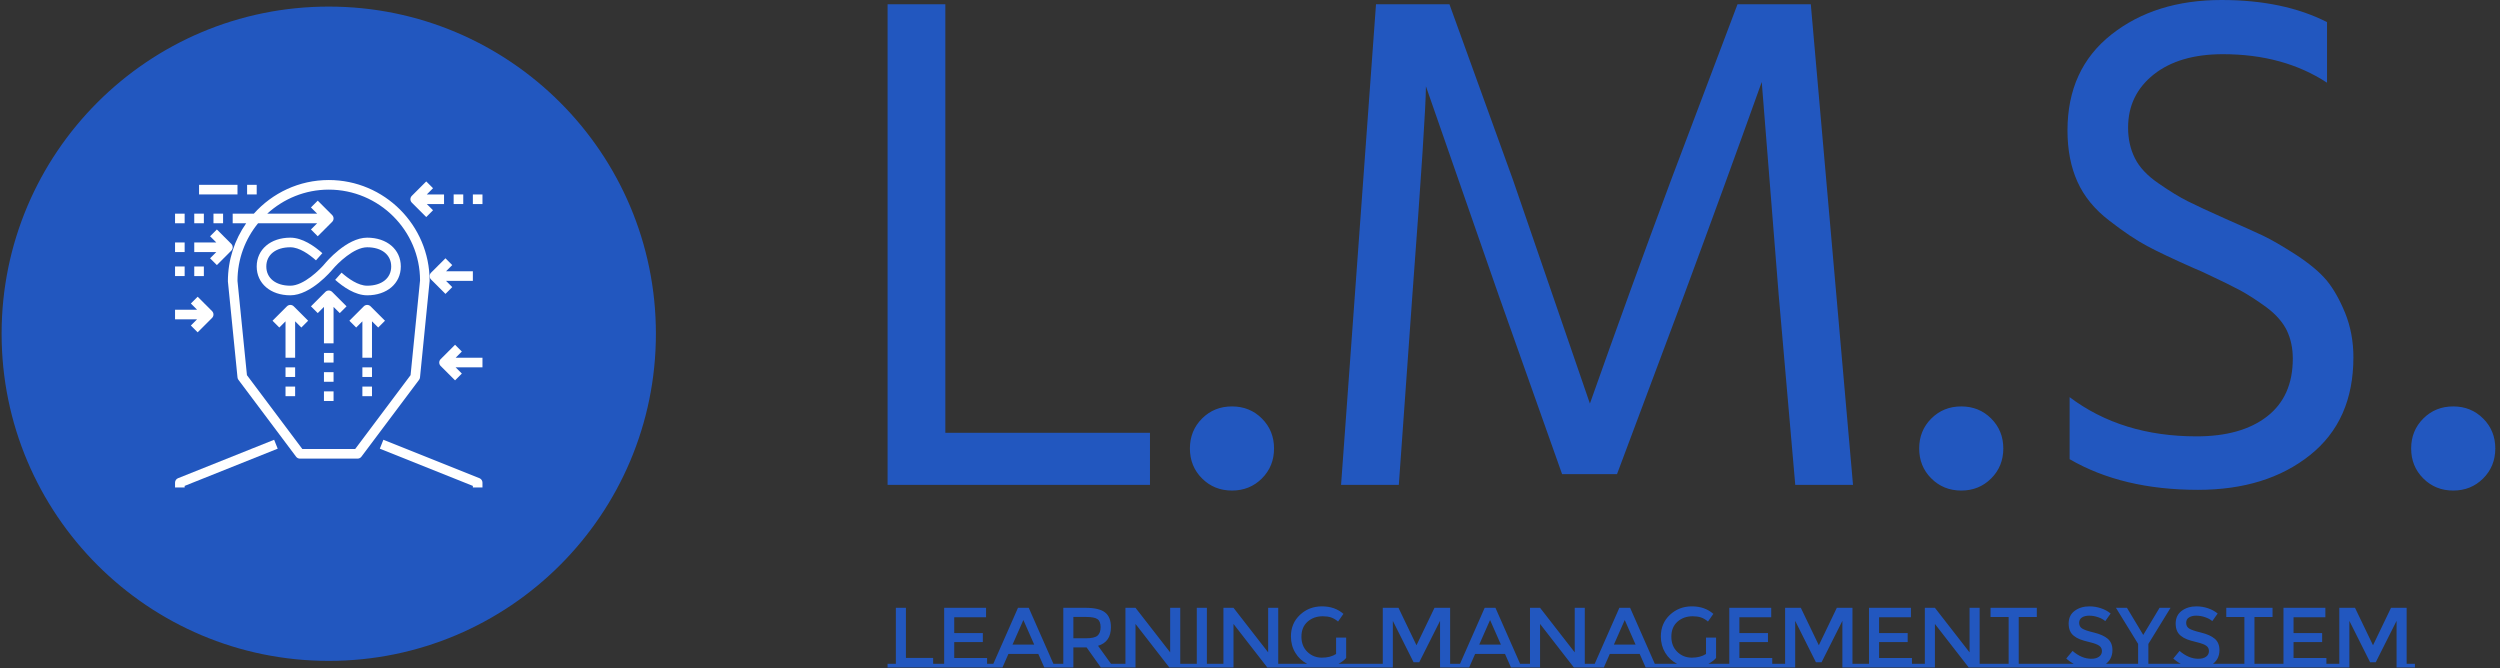 <svg xmlns="http://www.w3.org/2000/svg" version="1.1" xmlns:xlink="http://www.w3.org/1999/xlink" xmlns:svgjs="http://svgjs.dev/svgjs" width="1500" height="401" viewBox="0 0 1500 401"><rect x="0" y="0" width="1500" height="401" fill="#333333" stroke="none"/><g transform="matrix(1,0,0,1,-0.909,-0.257)"><svg viewBox="0 0 396 106" data-background-color="#ffffff" preserveAspectRatio="xMidYMid meet" height="401" width="1500" xmlns="http://www.w3.org/2000/svg" xmlns:xlink="http://www.w3.org/1999/xlink"><g id="tight-bounds" transform="matrix(1,0,0,1,0.24,0.068)"><svg viewBox="0 0 395.52 105.864" height="105.864" width="395.52"><g><svg viewBox="0 0 613.45 164.195" height="105.864" width="395.52"><g transform="matrix(1,0,0,1,217.93,0)"><svg viewBox="0 0 395.52 164.195" height="164.195" width="395.52"><g id="textblocktransform"><svg viewBox="0 0 395.52 164.195" height="164.195" width="395.52" id="textblock"><g><svg viewBox="0 0 395.52 120.673" height="120.673" width="395.52"><g transform="matrix(1,0,0,1,0,0)"><svg width="395.52" viewBox="3.85 -34 112.74 34.4" height="120.673" data-palette-color="#2257bf"><path d="M22.25-3.65L22.25 0 3.85 0 3.85-33.7 7.9-33.7 7.9-3.65 22.25-3.65ZM30.1-4.65Q30.95-3.8 30.95-2.55 30.95-1.3 30.1-0.45 29.25 0.4 28 0.4 26.75 0.4 25.9-0.45 25.05-1.3 25.05-2.55 25.05-3.8 25.9-4.65 26.75-5.5 28-5.5 29.25-5.5 30.1-4.65ZM40.65-13.3L39.7 0 35.65 0 38.1-33.7 43.25-33.7 47.7-21.4 53.1-5.7Q56-13.9 58.8-21.4L58.8-21.4 63.45-33.7 68.59-33.7 71.55 0 67.5 0 66.34-13.3 65.15-28.25Q62.5-20.85 59.7-13.3L59.7-13.3 55-0.75 51.15-0.75 46.7-13.3 41.6-27.95Q41.6-26 40.65-13.3L40.65-13.3ZM81.24-4.65Q82.09-3.8 82.09-2.55 82.09-1.3 81.24-0.45 80.39 0.4 79.14 0.4 77.89 0.4 77.04-0.45 76.19-1.3 76.19-2.55 76.19-3.8 77.04-4.65 77.89-5.5 79.14-5.5 80.39-5.5 81.24-4.65ZM106.64-8.95L106.64-8.95Q106.64-4.5 103.59-2.08 100.54 0.35 95.74 0.35L95.74 0.35Q90.44 0.35 86.74-1.8L86.74-1.8 86.74-6.15Q90.39-3.4 95.64-3.4L95.64-3.4Q98.79-3.4 100.59-4.8 102.39-6.2 102.39-8.85L102.39-8.85Q102.39-9.95 101.97-10.83 101.54-11.7 100.57-12.43 99.59-13.15 98.72-13.63 97.84-14.1 96.34-14.8L96.34-14.8Q96.04-14.95 95.44-15.2L95.44-15.2Q93.29-16.15 92.17-16.75 91.04-17.35 89.52-18.53 87.99-19.7 87.29-21.25 86.59-22.8 86.59-24.85L86.59-24.85Q86.59-29.15 89.67-31.58 92.74-34 97.39-34L97.39-34Q101.74-34 104.79-32.45L104.79-32.45 104.79-28.2Q101.74-30.2 97.49-30.2L97.49-30.2Q94.44-30.2 92.64-28.78 90.84-27.35 90.84-25.05L90.84-25.05Q90.84-23.85 91.32-22.9 91.79-21.95 92.99-21.13 94.19-20.3 95.04-19.88 95.89-19.45 97.69-18.65L97.69-18.65Q99.39-17.9 100.29-17.48 101.19-17.05 102.62-16.13 104.04-15.2 104.77-14.33 105.49-13.45 106.07-12.03 106.64-10.6 106.64-8.95ZM115.74-4.65Q116.59-3.8 116.59-2.55 116.59-1.3 115.74-0.45 114.89 0.4 113.64 0.4 112.39 0.4 111.54-0.45 110.69-1.3 110.69-2.55 110.69-3.8 111.54-4.65 112.39-5.5 113.64-5.5 114.89-5.5 115.74-4.65Z" opacity="1" transform="matrix(1,0,0,1,0,0)" fill="#2257bf" class="wordmark-text-0" data-fill-palette-color="primary" id="text-0"></path></svg></g></svg></g><g transform="matrix(1,0,0,1,0,149.161)"><svg viewBox="0 0 375.744 15.034" height="15.034" width="375.744"><g transform="matrix(1,0,0,1,0,0)"><svg width="375.744" viewBox="0 -35.8 894.69 35.8" height="15.034" data-palette-color="#2257bf"><path d="M26.7-2.15L31.55-2.15 31.55 0 0 0 0-2.15 4.85-2.15 4.85-34.95 10.75-34.95 10.75-5.6 26.7-5.6 26.7-2.15ZM28.3-2.15L33.15-2.15 33.15-34.95 57.7-34.95 57.7-29.4 39.05-29.4 39.05-20.15 55.8-20.15 55.8-14.9 39.05-14.9 39.05-5.55 58.3-5.55 58.3-2.15 63.15-2.15 63.15 0 28.3 0 28.3-2.15ZM97.15-2.15L102.95-2.15 102.95 0 91.8 0 88.3-7.95 70.8-7.95 67.3 0 56.15 0 56.15-2.15 61.95-2.15 76.4-34.95 82.7-34.95 97.15-2.15ZM73.2-13.4L85.9-13.4 79.55-27.8 73.2-13.4ZM130.89-2.15L135.74-2.15 135.74 0 124.94 0 116.59-11.75 108.84-11.75 108.84 0 98.09 0 98.09-2.15 102.94-2.15 102.94-34.95 115.94-34.95Q123.94-34.95 127.39-32.25 130.84-29.55 130.84-23.6L130.84-23.6Q130.84-14.95 123.29-12.7L123.29-12.7 130.89-2.15ZM116.19-17.1Q121.19-17.1 122.99-18.65 124.79-20.2 124.79-23.63 124.79-27.05 122.94-28.33 121.09-29.6 116.34-29.6L116.34-29.6 108.84-29.6 108.84-17.1 116.19-17.1ZM134.49-2.15L139.34-2.15 139.34-34.95 145.24-34.95 165.54-8.85 165.54-34.95 171.44-34.95 171.44-2.15 176.29-2.15 176.29 0 165.04 0 145.24-25.5 145.24 0 134.49 0 134.49-2.15ZM176.29-2.15L181.14-2.15 181.14-34.95 187.04-34.95 187.04-2.15 191.89-2.15 191.89 0 176.29 0 176.29-2.15ZM191.89-2.15L196.74-2.15 196.74-34.95 202.64-34.95 222.94-8.85 222.94-34.95 228.84-34.95 228.84-2.15 233.69-2.15 233.69 0 222.44 0 202.64-25.5 202.64 0 191.89 0 191.89-2.15ZM264.13-2.15L271.53-2.15 271.53 0 233.68 0 233.68-2.15 245.78-2.15Q241.43-4.35 238.86-8.6 236.28-12.85 236.28-18.2L236.28-18.2Q236.28-25.85 241.58-30.83 246.88-35.8 254.46-35.8 262.03-35.8 267.03-31.4L267.03-31.4 263.88-26.9Q261.83-28.65 259.76-29.33 257.68-30 254.93-30L254.93-30Q249.58-30 246.01-26.8 242.43-23.6 242.43-18.05 242.43-12.5 245.93-9.13 249.43-5.75 254.41-5.75 259.38-5.75 262.73-7.9L262.73-7.9 262.73-17.5 268.63-17.5 268.63-5.55Q266.78-3.5 264.13-2.15L264.13-2.15ZM271.53-2.15L285.23-2.15 285.23 0 271.53 0 271.53-2.15ZM329.53-2.15L334.38-2.15 334.38 0 323.63 0 323.63-27.3 311.43-3.05 308.13-3.05 295.98-27.3 295.98 0 285.23 0 285.23-2.15 290.08-2.15 290.08-34.95 299.28-34.95 309.83-13 320.38-34.95 329.53-34.95 329.53-2.15ZM370.53-2.15L376.33-2.15 376.33 0 365.18 0 361.68-7.95 344.18-7.95 340.68 0 329.53 0 329.53-2.15 335.33-2.15 349.78-34.95 356.08-34.95 370.53-2.15ZM346.58-13.4L359.28-13.4 352.93-27.8 346.58-13.4ZM371.47-2.15L376.32-2.15 376.32-34.95 382.22-34.95 402.52-8.85 402.52-34.95 408.42-34.95 408.42-2.15 413.27-2.15 413.27 0 402.02 0 382.22-25.5 382.22 0 371.47 0 371.47-2.15ZM449.42-2.15L455.22-2.15 455.22 0 444.07 0 440.57-7.95 423.07-7.95 419.57 0 408.42 0 408.42-2.15 414.22-2.15 428.67-34.95 434.97-34.95 449.42-2.15ZM425.47-13.4L438.17-13.4 431.82-27.8 425.47-13.4ZM480.82-2.15L488.22-2.15 488.22 0 450.37 0 450.37-2.15 462.47-2.15Q458.12-4.35 455.54-8.6 452.97-12.85 452.97-18.2L452.97-18.2Q452.97-25.85 458.27-30.83 463.57-35.8 471.14-35.8 478.72-35.8 483.72-31.4L483.72-31.4 480.57-26.9Q478.52-28.65 476.44-29.33 474.37-30 471.62-30L471.62-30Q466.27-30 462.69-26.8 459.12-23.6 459.12-18.05 459.12-12.5 462.62-9.13 466.12-5.75 471.09-5.75 476.07-5.75 479.42-7.9L479.42-7.9 479.42-17.5 485.32-17.5 485.32-5.55Q483.47-3.5 480.82-2.15L480.82-2.15ZM488.22-2.15L493.07-2.15 493.07-34.95 517.62-34.95 517.62-29.4 498.97-29.4 498.97-20.15 515.72-20.15 515.72-14.9 498.97-14.9 498.97-5.55 518.22-5.55 518.22-2.15 523.07-2.15 523.07 0 488.22 0 488.22-2.15ZM565.21-2.15L570.06-2.15 570.06 0 559.31 0 559.31-27.3 547.11-3.05 543.81-3.05 531.66-27.3 531.66 0 520.91 0 520.91-2.15 525.76-2.15 525.76-34.95 534.96-34.95 545.51-13 556.06-34.95 565.21-34.95 565.21-2.15ZM570.06-2.15L574.91-2.15 574.91-34.95 599.46-34.95 599.46-29.4 580.81-29.4 580.81-20.15 597.56-20.15 597.56-14.9 580.81-14.9 580.81-5.55 600.06-5.55 600.06-2.15 604.91-2.15 604.91 0 570.06 0 570.06-2.15ZM602.76-2.15L607.61-2.15 607.61-34.95 613.51-34.95 633.81-8.85 633.81-34.95 639.71-34.95 639.71-2.15 644.56-2.15 644.56 0 633.31 0 613.51-25.5 613.51 0 602.76 0 602.76-2.15ZM662.6-2.15L674.75-2.15 674.75 0 644.55 0 644.55-2.15 656.7-2.15 656.7-29.55 646.1-29.55 646.1-34.95 673.2-34.95 673.2-29.55 662.6-29.55 662.6-2.15ZM674.75-2.15L688.45-2.15 688.45 0 674.75 0 674.75-2.15ZM713.7-2.15L719.95-2.15 719.95 0 688.45 0 688.45-2.15 694.85-2.15Q692.45-3.4 690.45-5.25L690.45-5.25 694.15-9.7Q699.45-5.1 705.15-5.1L705.15-5.1Q708-5.1 709.67-6.33 711.35-7.55 711.35-9.58 711.35-11.6 709.77-12.73 708.2-13.85 704.35-14.78 700.5-15.7 698.5-16.48 696.5-17.25 694.95-18.5L694.95-18.5Q691.85-20.85 691.85-25.7 691.85-30.55 695.37-33.18 698.9-35.8 704.1-35.8L704.1-35.8Q707.45-35.8 710.75-34.7 714.05-33.6 716.45-31.6L716.45-31.6 713.3-27.15Q711.75-28.55 709.1-29.45 706.45-30.35 703.87-30.35 701.3-30.35 699.65-29.3 698-28.25 698-26.13 698-24 699.65-22.88 701.3-21.75 706.67-20.45 712.05-19.15 714.77-16.8 717.5-14.45 717.5-10.2L717.5-10.2Q717.5-5.05 713.7-2.15L713.7-2.15ZM719.95-2.15L732.55-2.15 732.55-13.8 719.55-34.95 726-34.95 735.55-19.05 745.1-34.95 751.55-34.95 738.55-13.8 738.55-2.15 751.15-2.15 751.15 0 719.95 0 719.95-2.15ZM776.39-2.15L782.64-2.15 782.64 0 751.14 0 751.14-2.15 757.54-2.15Q755.14-3.4 753.14-5.25L753.14-5.25 756.84-9.7Q762.14-5.1 767.84-5.1L767.84-5.1Q770.69-5.1 772.37-6.33 774.04-7.55 774.04-9.58 774.04-11.6 772.47-12.73 770.89-13.85 767.04-14.78 763.19-15.7 761.19-16.48 759.19-17.25 757.64-18.5L757.64-18.5Q754.54-20.85 754.54-25.7 754.54-30.55 758.07-33.18 761.59-35.8 766.79-35.8L766.79-35.8Q770.14-35.8 773.44-34.7 776.74-33.6 779.14-31.6L779.14-31.6 775.99-27.15Q774.44-28.55 771.79-29.45 769.14-30.35 766.57-30.35 763.99-30.35 762.34-29.3 760.69-28.25 760.69-26.13 760.69-24 762.34-22.88 763.99-21.75 769.37-20.45 774.74-19.15 777.47-16.8 780.19-14.45 780.19-10.2L780.19-10.2Q780.19-5.05 776.39-2.15L776.39-2.15ZM800.69-2.15L812.84-2.15 812.84 0 782.64 0 782.64-2.15 794.79-2.15 794.79-29.55 784.19-29.55 784.19-34.95 811.29-34.95 811.29-29.55 800.69-29.55 800.69-2.15ZM812.84-2.15L817.69-2.15 817.69-34.95 842.24-34.95 842.24-29.4 823.59-29.4 823.59-20.15 840.34-20.15 840.34-14.9 823.59-14.9 823.59-5.55 842.84-5.55 842.84-2.15 847.69-2.15 847.69 0 812.84 0 812.84-2.15ZM889.84-2.15L894.69-2.15 894.69 0 883.94 0 883.94-27.3 871.74-3.05 868.44-3.05 856.29-27.3 856.29 0 845.54 0 845.54-2.15 850.39-2.15 850.39-34.95 859.59-34.95 870.14-13 880.69-34.95 889.84-34.95 889.84-2.15Z" opacity="1" transform="matrix(1,0,0,1,0,0)" fill="#2257bf" class="slogan-text-1" data-fill-palette-color="secondary" id="text-1"></path></svg></g></svg></g></svg></g></svg></g><g transform="matrix(1,0,0,1,0,1.62)"><svg viewBox="0 0 160.954 160.954" height="160.954" width="160.954"><g><svg></svg></g><g id="icon-0"><svg viewBox="0 0 160.954 160.954" height="160.954" width="160.954"><g><path d="M0 80.477c0-44.446 36.031-80.477 80.477-80.477 44.446 0 80.477 36.031 80.477 80.477 0 44.446-36.031 80.477-80.477 80.477-44.446 0-80.477-36.031-80.477-80.477zM80.477 150.072c38.436 0 69.595-31.159 69.595-69.595 0-38.436-31.159-69.595-69.595-69.595-38.436 0-69.595 31.159-69.595 69.595 0 38.436 31.159 69.595 69.595 69.595z" data-fill-palette-color="accent" fill="#2257bf" stroke="transparent"></path><ellipse rx="79.672" ry="79.672" cx="80.477" cy="80.477" fill="#2257bf" stroke="transparent" stroke-width="0" fill-opacity="1" data-fill-palette-color="accent"></ellipse></g><g transform="matrix(1,0,0,1,42.665,42.665)"><svg viewBox="0 0 75.625 75.625" height="75.625" width="75.625"><g><svg xmlns="http://www.w3.org/2000/svg" xmlns:xlink="http://www.w3.org/1999/xlink" version="1.1" x="0" y="0" viewBox="0 0 64 64" style="enable-background:new 0 0 64 64;" xml:space="preserve" height="75.625" width="75.625" class="icon-cg-0" data-fill-palette-color="quaternary" id="cg-0"><g fill="#ffffff" data-fill-palette-color="quaternary"><path d="M50.995 41.1L53 21C53 9.42 43.58 0 32 0c-6.191 0-11.747 2.709-15.593 7H12v2h2.809c-2.391 3.424-3.806 7.589-3.805 12.1l2 20c0.018 0.181 0.085 0.354 0.195 0.5l12 16c0.188 0.252 0.485 0.4 0.8 0.4h12c0.315 0 0.611-0.148 0.8-0.4l12-16C50.91 41.454 50.977 41.281 50.995 41.1zM37.5 56h-11L14.967 40.623 13 21c0-4.548 1.61-8.726 4.285-12h12.301l-1.293 1.293 1.414 1.414 3-3c0.391-0.391 0.391-1.023 0-1.414l-3-3-1.414 1.414L29.586 7H19.2c3.381-3.094 7.867-5 12.8-5 10.477 0 19 8.523 19.005 18.9l-1.972 19.723L37.5 56z" fill="#ffffff" data-fill-palette-color="quaternary"></path><path d="M40 12c-4.288 0-8.59 5.144-8.771 5.363C30.163 18.653 26.786 22 24 22c-3.038 0-5-1.57-5-4s1.962-4 5-4c1.88 0 3.941 1.48 5.339 2.721l1.328-1.495C29.01 13.754 26.508 12 24 12c-4.122 0-7 2.467-7 6s2.878 6 7 6c4.288 0 8.59-5.144 8.771-5.363C33.837 17.347 37.214 14 40 14c3.038 0 5 1.57 5 4s-1.962 4-5 4c-1.877 0-3.938-1.478-5.335-2.718l-1.327 1.496C34.994 22.248 37.495 24 40 24c4.122 0 7-2.467 7-6S44.122 12 40 12z" fill="#ffffff" data-fill-palette-color="quaternary"></path><path d="M0.628 62.071C0.249 62.224 0 62.591 0 63v1h2v-0.323l19.372-7.749-0.743-1.857L0.628 62.071z" fill="#ffffff" data-fill-palette-color="quaternary"></path><path d="M63.372 62.071l-20-8-0.743 1.857L62 63.677V64h2v-1C64 62.591 63.751 62.224 63.372 62.071z" fill="#ffffff" data-fill-palette-color="quaternary"></path><path d="M31.293 23.293l-3 3 1.414 1.414L31 26.414V34h2v-7.586l1.293 1.293 1.414-1.414-3-3C32.316 22.902 31.684 22.902 31.293 23.293z" fill="#ffffff" data-fill-palette-color="quaternary"></path><path d="M7.293 16.293l1.414 1.414 3-3c0.391-0.391 0.391-1.023 0-1.414l-3-3-1.414 1.414L8.586 13H4v2h4.586L7.293 16.293z" fill="#ffffff" data-fill-palette-color="quaternary"></path><path d="M3.293 30.293l1.414 1.414 3-3c0.391-0.391 0.391-1.023 0-1.414l-3-3-1.414 1.414L4.586 27H0v2h4.586L3.293 30.293z" fill="#ffffff" data-fill-palette-color="quaternary"></path><path d="M52.293 7.707l1.414-1.414L52.414 5H56V3h-3.586l1.293-1.293-1.414-1.414-3 3c-0.391 0.391-0.391 1.023 0 1.414L52.293 7.707z" fill="#ffffff" data-fill-palette-color="quaternary"></path><path d="M59.707 35.707l-1.414-1.414-3 3c-0.391 0.391-0.391 1.023 0 1.414l3 3 1.414-1.414L58.414 39H64v-2h-5.586L59.707 35.707z" fill="#ffffff" data-fill-palette-color="quaternary"></path><path d="M53.293 20.707l3 3 1.414-1.414L56.414 21H62v-2h-5.586l1.293-1.293-1.414-1.414-3 3C52.902 19.684 52.902 20.316 53.293 20.707z" fill="#ffffff" data-fill-palette-color="quaternary"></path><rect y="13" width="2" height="2" fill="#ffffff" data-fill-palette-color="quaternary"></rect><rect x="8" y="7" width="2" height="2" fill="#ffffff" data-fill-palette-color="quaternary"></rect><rect x="4" y="7" width="2" height="2" fill="#ffffff" data-fill-palette-color="quaternary"></rect><rect x="58" y="3" width="2" height="2" fill="#ffffff" data-fill-palette-color="quaternary"></rect><rect x="62" y="3" width="2" height="2" fill="#ffffff" data-fill-palette-color="quaternary"></rect><rect y="7" width="2" height="2" fill="#ffffff" data-fill-palette-color="quaternary"></rect><rect x="5" y="1" width="8" height="2" fill="#ffffff" data-fill-palette-color="quaternary"></rect><rect x="15" y="1" width="2" height="2" fill="#ffffff" data-fill-palette-color="quaternary"></rect><rect x="4" y="18" width="2" height="2" fill="#ffffff" data-fill-palette-color="quaternary"></rect><rect y="18" width="2" height="2" fill="#ffffff" data-fill-palette-color="quaternary"></rect><rect x="31" y="36" width="2" height="2" fill="#ffffff" data-fill-palette-color="quaternary"></rect><rect x="31" y="40" width="2" height="2" fill="#ffffff" data-fill-palette-color="quaternary"></rect><rect x="31" y="44" width="2" height="2" fill="#ffffff" data-fill-palette-color="quaternary"></rect><path d="M39.293 26.293l-3 3 1.414 1.414L39 29.414V37h2v-7.586l1.293 1.293 1.414-1.414-3-3C40.316 25.902 39.684 25.902 39.293 26.293z" fill="#ffffff" data-fill-palette-color="quaternary"></path><rect x="39" y="39" width="2" height="2" fill="#ffffff" data-fill-palette-color="quaternary"></rect><rect x="39" y="43" width="2" height="2" fill="#ffffff" data-fill-palette-color="quaternary"></rect><path d="M23.293 26.293l-3 3 1.414 1.414L23 29.414V37h2v-7.586l1.293 1.293 1.414-1.414-3-3C24.316 25.902 23.684 25.902 23.293 26.293z" fill="#ffffff" data-fill-palette-color="quaternary"></path><rect x="23" y="39" width="2" height="2" fill="#ffffff" data-fill-palette-color="quaternary"></rect><rect x="23" y="43" width="2" height="2" fill="#ffffff" data-fill-palette-color="quaternary"></rect></g></svg></g></svg></g></svg></g></svg></g></svg></g><defs></defs></svg><rect width="395.52" height="105.864" fill="none" stroke="none" visibility="hidden"></rect></g></svg></g></svg>